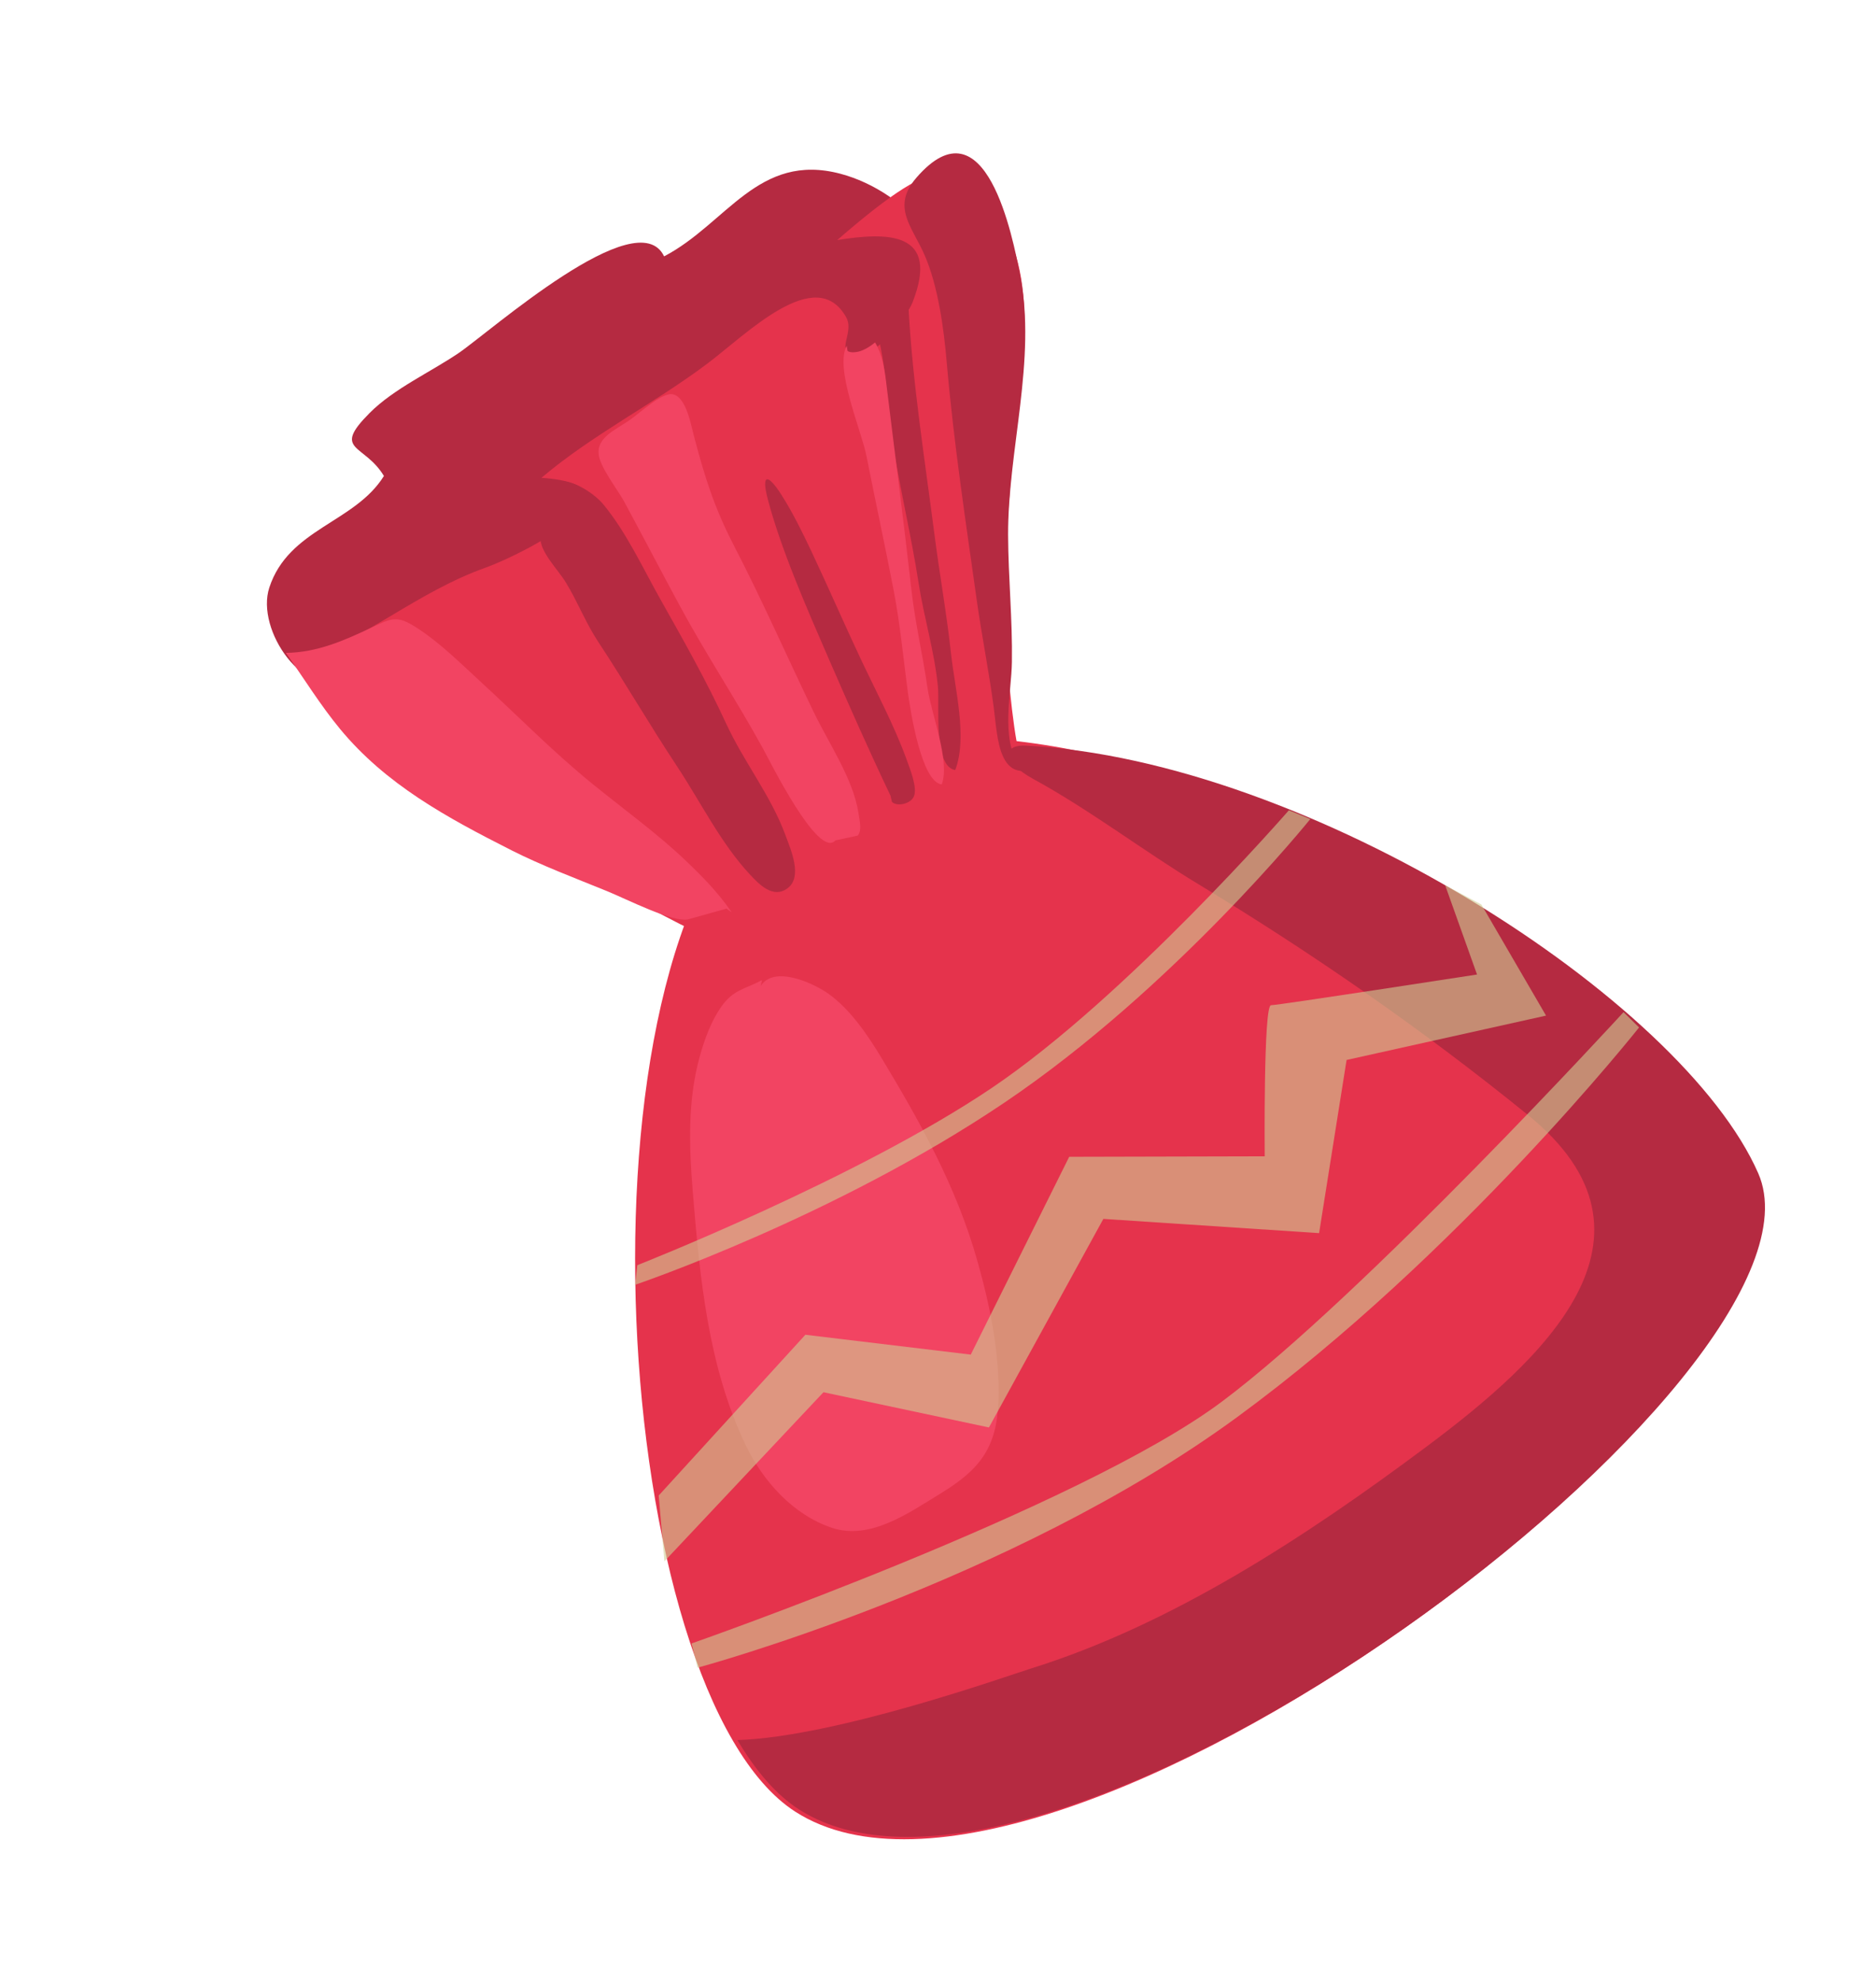 <svg width="107" height="113" viewBox="0 0 107 113" fill="none" xmlns="http://www.w3.org/2000/svg">
<path d="M47.94 9.912C43.249 8.665 41.438 12.765 37.878 14.622C36.359 11.435 27.912 18.956 26.141 20.15C24.523 21.242 22.46 22.174 21.086 23.552C18.899 25.746 20.772 25.284 21.897 27.148C20.236 29.823 16.463 30.145 15.36 33.516C14.573 35.929 17.344 40.005 20.071 38.902L21.337 39.781C22.07 40.104 22.894 40.481 23.798 40.748C30.209 42.645 36.151 38.803 40.907 34.616C44.27 31.653 46.624 27.739 49.98 24.791C51.596 23.368 53.666 21.304 54.262 19.1C55.402 14.92 51.739 10.923 47.94 9.912Z" fill="#B52A41"/>
<path d="M45.365 103.338C59.761 112.585 105.077 78.461 100.08 67.064C94.456 54.233 57.128 34.36 43.893 45.148C32.181 54.697 34.854 96.588 45.365 103.338Z" fill="#E5334C"/>
<path d="M56.545 11.986C54.415 9.667 54.151 8.133 47.751 13.694C50.544 13.245 53.665 13.145 52.041 17.264C51.766 17.961 50.167 20.074 49.267 20.166C47.298 20.366 48.818 19.089 48.263 18.097C46.539 15.01 42.567 19.077 40.303 20.771C37.226 23.072 33.778 24.797 30.882 27.253C37.28 27.716 30.026 31.544 27.689 32.38C23.848 33.749 20.788 36.46 17.163 37.772C20.274 42.491 23.898 44.782 28.938 47.191C31.086 48.216 40.728 54.367 41.782 53.72L40.949 55.862C44.549 57.658 48.1 56.255 51.657 54.017C53.879 52.62 56.602 50.881 57.841 48.419C59.026 46.066 58.187 43.894 57.847 41.44C57.119 36.212 57.252 31.063 57.791 25.965C58.2 22.052 59.534 15.242 56.545 11.986Z" fill="#E5334C"/>
<path d="M100.285 66.926C95.937 57.003 74.67 43.359 58.528 42.528C57.151 42.456 57.155 43.459 58.943 44.437C62.164 46.195 65.202 48.527 68.354 50.434C74.999 54.459 81.251 58.81 87.153 63.601C95.734 70.571 87.903 77.629 81.374 82.506C74.463 87.665 66.843 92.661 58.776 95.177C57.452 95.589 47.719 99.063 42.062 99.251C43.103 101.014 44.278 102.377 45.569 103.205C59.961 112.446 105.279 78.325 100.285 66.926Z" fill="#B52A41"/>
<path d="M34.425 28.785C33.502 27.663 30.861 26.348 30.579 28.91C30.53 29.374 30.736 29.856 30.988 30.223L30.82 30.63C30.784 31.48 31.805 32.457 32.268 33.213C32.95 34.325 33.399 35.521 34.13 36.624C35.67 38.958 37.06 41.359 38.613 43.705C39.962 45.742 41.112 48.105 42.788 49.895C43.294 50.436 44.092 51.285 44.923 50.661C45.798 50.007 45.093 48.438 44.804 47.65C43.968 45.369 42.441 43.49 41.418 41.273C40.283 38.814 39.01 36.573 37.691 34.226C36.681 32.438 35.748 30.393 34.425 28.785Z" fill="#B52A41"/>
<path d="M52.267 10.137C50.825 11.804 52.024 12.92 52.726 14.529C53.503 16.299 53.834 18.734 54.003 20.727C54.393 25.225 55.08 29.74 55.714 34.26C56.004 36.326 56.416 38.343 56.681 40.371C56.909 42.124 56.941 44.828 59.34 43.721L58.124 43.66C57.064 42.113 57.689 39.511 57.715 37.769C57.753 35.351 57.508 32.936 57.498 30.523C57.481 25.668 59.132 20.521 58.183 15.693C57.776 13.588 56.233 5.554 52.267 10.137Z" fill="#B52A41"/>
<path d="M50.944 15.581C49.995 15.715 49.981 17.393 50.178 17.716L49.808 18.259C50.565 20.398 50.532 22.736 50.882 25.029C51.306 27.784 51.966 30.499 52.395 33.262C52.701 35.244 53.295 37.135 53.493 39.139C53.598 40.197 53.215 43.713 54.481 43.923C55.198 42.077 54.457 39.255 54.246 37.307C53.996 35.005 53.59 32.767 53.294 30.454C52.747 26.215 52.048 21.807 51.821 17.595C51.787 16.895 51.88 15.448 50.944 15.581Z" fill="#B52A41"/>
<path d="M46.288 31.465C45.767 30.364 45.215 29.237 44.576 28.233C43.813 27.032 43.4 26.97 43.792 28.472C44.538 31.333 46.062 34.798 47.279 37.6C48.429 40.245 49.556 42.793 50.788 45.377L50.875 45.74C51.156 46.023 51.953 45.86 52.129 45.414C52.325 44.916 51.933 43.932 51.669 43.212C50.987 41.355 49.983 39.469 49.121 37.648C48.159 35.602 47.263 33.536 46.288 31.465Z" fill="#B52A41"/>
<path d="M43.462 55.905C42.459 56.438 41.829 56.432 41.121 57.446C40.553 58.264 40.184 59.283 39.917 60.239C39.212 62.754 39.301 65.398 39.513 67.972C39.917 72.89 40.388 77.938 42.523 82.409C43.498 84.454 45.21 86.392 47.439 87.14C49.631 87.876 51.842 86.287 53.648 85.184C55.875 83.826 56.867 82.582 56.948 79.874C57.031 77.2 56.459 74.434 55.732 71.872C54.538 67.678 52.523 64.072 50.306 60.389C49.465 58.989 48.479 57.559 47.253 56.683C46.445 56.103 44.167 55.025 43.391 56.235L43.462 55.905Z" fill="#F24462"/>
<path d="M39.141 49.118C37.534 47.575 35.637 46.21 33.849 44.758C31.599 42.938 29.564 40.861 27.435 38.904C26.308 37.871 25.171 36.735 23.891 35.886C22.685 35.082 22.404 35.22 21.213 35.785C19.645 36.528 18.096 37.219 16.305 37.239C17.333 38.688 18.275 40.224 19.389 41.572C22.003 44.74 25.465 46.62 29.171 48.498C30.917 49.381 32.8 50.083 34.635 50.834C35.819 51.321 38.291 52.587 39.214 52.446L41.44 51.826C41.539 51.891 41.617 51.974 41.729 52.027C40.926 50.874 40.112 50.047 39.141 49.118Z" fill="#F24462"/>
<path d="M48.935 20.063C48.467 20.158 48.31 20.008 48.334 19.992L48.297 19.723C47.58 20.99 49.139 24.576 49.423 26.02C49.927 28.579 50.479 31.12 50.966 33.648C51.343 35.596 51.507 37.436 51.772 39.42C51.921 40.512 52.546 44.613 53.714 44.741C54.205 43.404 53.11 40.715 52.901 39.237C52.64 37.404 52.198 35.53 51.99 33.695C51.544 29.72 51.02 25.717 50.535 21.735C50.441 20.976 50.298 20.17 49.91 19.533C49.646 19.754 49.25 20 48.935 20.063Z" fill="#F24462"/>
<path d="M38.371 22.488C37.75 22.362 36.425 23.618 35.889 23.979C35.055 24.542 34.037 24.964 34.146 25.921C34.23 26.657 35.222 27.921 35.588 28.589C36.668 30.582 37.713 32.598 38.806 34.616C40.285 37.345 42.009 39.951 43.51 42.681C43.894 43.376 46.68 49.034 47.646 47.935L48.928 47.658C49.161 47.334 49.049 46.929 48.959 46.347C48.652 44.408 47.275 42.411 46.395 40.582C44.91 37.504 43.466 34.22 41.874 31.146C40.741 28.955 40.209 27.257 39.578 24.864C39.412 24.252 39.147 22.646 38.371 22.488Z" fill="#F24462"/>
<path opacity="0.6" d="M37.57 85.301L45.935 76.132L55.369 77.264L60.984 65.981L72.135 65.954C72.135 65.954 72.055 57.338 72.493 57.336C72.933 57.333 84.244 55.584 84.244 55.584L82.426 50.491L84.495 51.595L88.18 57.928L76.804 60.458L75.236 70.335L62.931 69.523L56.405 81.419L46.967 79.41L37.896 89.054L37.57 85.301Z" fill="#D1CD95"/>
<path opacity="0.6" d="M36.351 72.164C36.351 72.164 48.894 67.23 56.57 62.052C64.247 56.873 73.515 46.214 73.515 46.214L74.735 46.716C74.735 46.716 66.98 56.354 57.284 62.895C47.588 69.435 36.22 73.283 36.22 73.283L36.351 72.164Z" fill="#D1CD95"/>
<path opacity="0.6" d="M39.442 93.74C39.442 93.74 61.566 86.016 69.679 79.956C77.788 73.898 92.602 57.731 92.602 57.731L93.486 58.604C93.486 58.604 83.249 71.534 70.562 80.83C57.587 90.332 39.786 95.121 39.786 95.121L39.442 93.74Z" fill="#D1CD95"/>
</svg>
